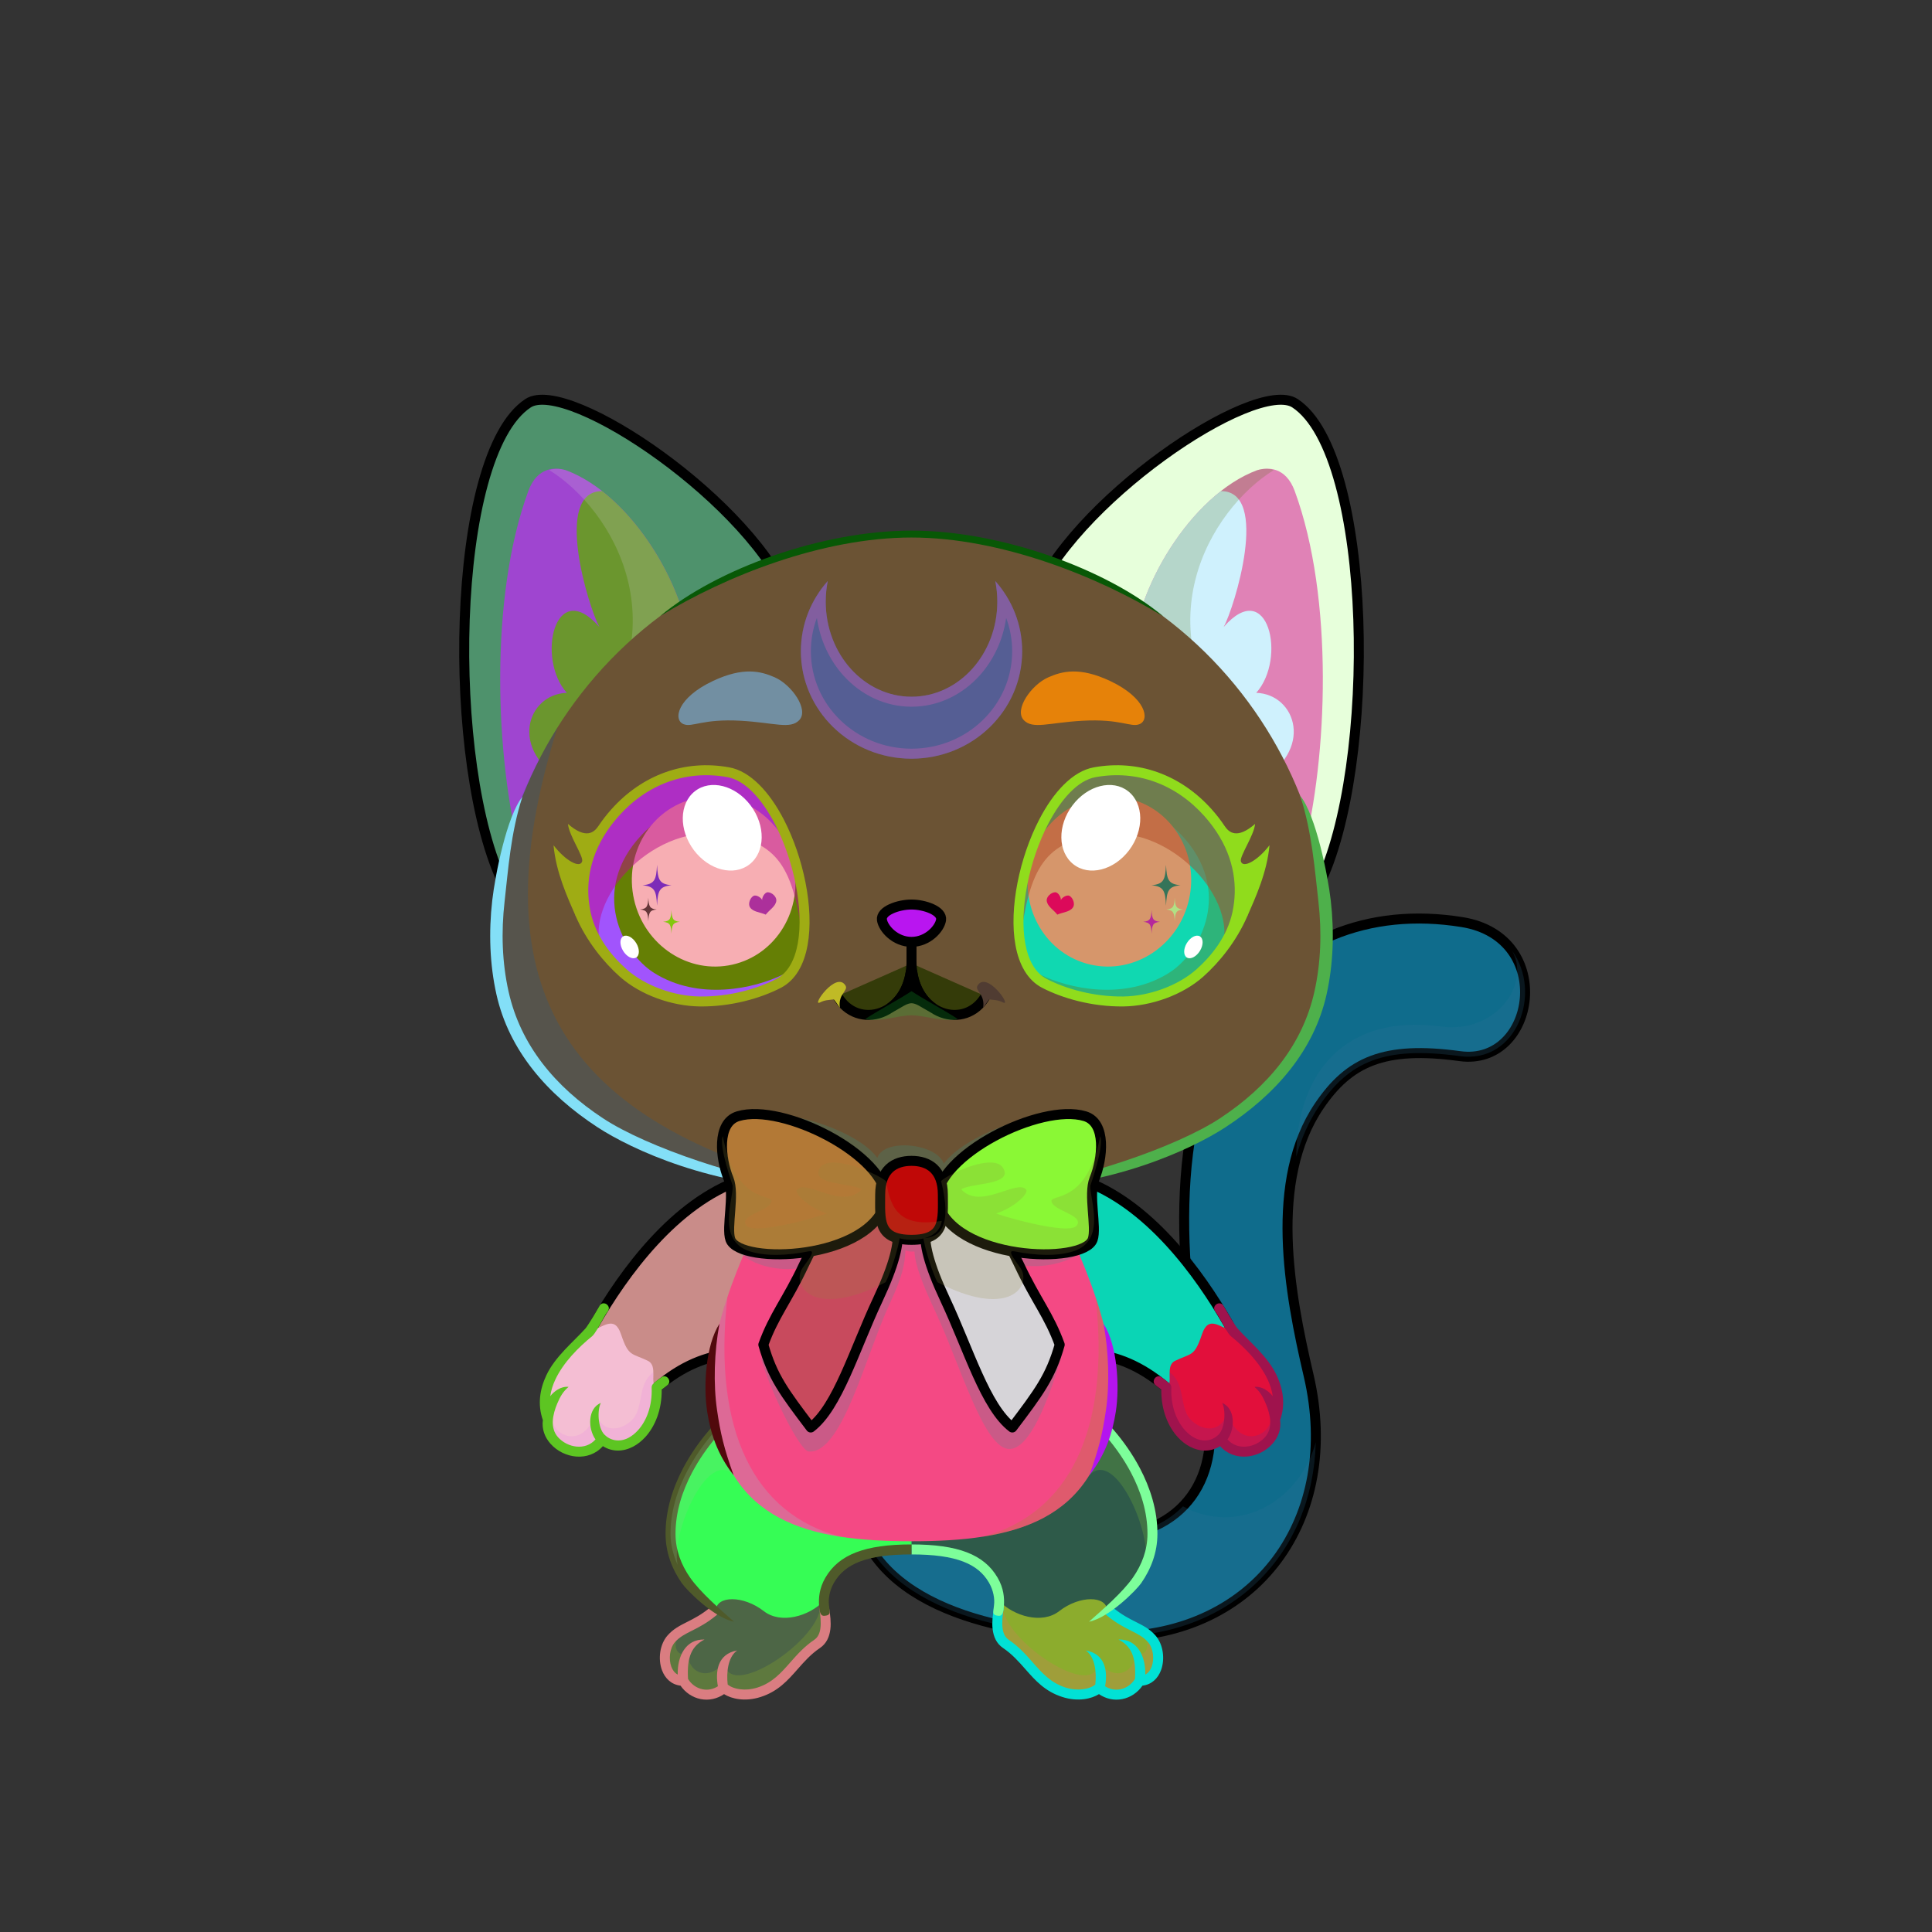 <?xml version="1.0" encoding="UTF-8"?><!DOCTYPE svg PUBLIC "-//W3C//DTD SVG 1.1//EN" "http://www.w3.org/Graphics/SVG/1.1/DTD/svg11.dtd"><!-- Creator: CorelDRAW 2018 (64-Bit) --><svg xmlns="http://www.w3.org/2000/svg" xmlns:xlink="http://www.w3.org/1999/xlink" xml:space="preserve" width="290mm" height="290mm" version="1.1" style="shape-rendering:geometricPrecision; text-rendering:geometricPrecision; image-rendering:optimizeQuality; fill-rule:evenodd; clip-rule:evenodd" viewBox="0 0 29000 29000">
 <rect x="0" y="0" width="29000" height="29000" fill="#333333" stroke="none"/>
 <defs>
  <style type="text/css">
   <![CDATA[
    .str0 {stroke:black;stroke-width:150;stroke-linecap:round;stroke-linejoin:round;stroke-miterlimit:22.926}
    .fil8 {fill:none}
    .fil27 {fill:black}
    .fil24 {fill:#333333}
    .fil39 {fill:#FFF2BF}
    .fil43 {fill:white}
    .fil42 {fill:white}
    .fil3 {fill:black;fill-rule:nonzero}
    .fil14 {fill:black;fill-rule:nonzero}
    .fil1 {fill:black;fill-opacity:0.2}
    .fil28 {fill:black;fill-opacity:0.2}
    .fil13 {fill:black;fill-opacity:0.2}
    .fil36 {fill:black;fill-rule:nonzero;fill-opacity:0.2}
    .fil41 {fill:black;fill-opacity:0.502}
    .fil26 {fill:white;fill-opacity:0.502}
    .fil6 {fill:url(#id0)}
    .fil0 {fill:url(#id1)}
    .fil5 {fill:url(#id2)}
    .fil10 {fill:url(#id3)}
    .fil7 {fill:url(#id4)}
    .fil11 {fill:url(#id5)}
    .fil12 {fill:url(#id6)}
    .fil23 {fill:url(#id7)}
    .fil16 {fill:url(#id8)}
    .fil20 {fill:url(#id9)}
    .fil30 {fill:url(#id10)}
    .fil34 {fill:url(#id11)}
    .fil32 {fill:url(#id12)}
    .fil33 {fill:url(#id13)}
    .fil31 {fill:url(#id14)}
    .fil2 {fill:url(#id15)}
    .fil4 {fill:url(#id16)}
    .fil25 {fill:url(#id17)}
    .fil40 {fill:url(#id18)}
    .fil45 {fill:url(#id19)}
    .fil15 {fill:url(#id20)}
    .fil29 {fill:url(#id21)}
    .fil38 {fill:url(#id22)}
    .fil44 {fill:url(#id23)}
    .fil9 {fill:url(#id24)}
    .fil17 {fill:url(#id25)}
    .fil21 {fill:url(#id26)}
    .fil19 {fill:url(#id27)}
    .fil22 {fill:url(#id28)}
    .fil18 {fill:url(#id29)}
    .fil35 {fill:url(#id30);fill-rule:nonzero}
    .fil37 {fill:url(#id31);fill-rule:nonzero}
   ]]>
  </style>
  <linearGradient id="id0" gradientUnits="userSpaceOnUse" x1="11873.49" y1="24284.09" x2="11873.49" y2="21188.22">
   <stop offset="0" style="stop-opacity:1; stop-color:#61686F"/>
   <stop offset="1" style="stop-opacity:1; stop-color:#B4C6D4"/>
  </linearGradient>
  <linearGradient id="id1" gradientUnits="userSpaceOnUse" x1="17872.2" y1="24566.92" x2="17872.19" y2="13787.41">
   <stop offset="0" style="stop-opacity:1; stop-color:#2F3033"/>
   <stop offset="0.522" style="stop-opacity:1; stop-color:#656D74"/>
   <stop offset="1" style="stop-opacity:1; stop-color:#B4C6D4"/>
  </linearGradient>
  <linearGradient id="id2" gradientUnits="userSpaceOnUse" xlink:href="#id0" x1="15490.35" y1="24284.09" x2="15490.35" y2="21188.22">
  </linearGradient>
  <linearGradient id="id3" gradientUnits="userSpaceOnUse" x1="11464.41" y1="17845.38" x2="9901.13" y2="20800.51">
   <stop offset="0" style="stop-opacity:1; stop-color:#2F3033"/>
   <stop offset="0.51" style="stop-opacity:1; stop-color:#656D74"/>
   <stop offset="0.8" style="stop-opacity:1; stop-color:#939FAA"/>
   <stop offset="1" style="stop-opacity:1; stop-color:#939FAA"/>
  </linearGradient>
  <linearGradient id="id4" gradientUnits="userSpaceOnUse" xlink:href="#id3" x1="17462.71" y1="17845.38" x2="15899.43" y2="20800.51">
  </linearGradient>
  <linearGradient id="id5" gradientUnits="userSpaceOnUse" x1="8462" y1="21559.9" x2="9578.94" y2="20098.42">
   <stop offset="0" style="stop-opacity:1; stop-color:#2F3033"/>
   <stop offset="0.522" style="stop-opacity:1; stop-color:#838E97"/>
   <stop offset="1" style="stop-opacity:1; stop-color:#939FAA"/>
  </linearGradient>
  <linearGradient id="id6" gradientUnits="userSpaceOnUse" x1="13681.92" y1="17759.14" x2="13681.92" y2="23134.87">
   <stop offset="0" style="stop-opacity:1; stop-color:#414347"/>
   <stop offset="0.522" style="stop-opacity:1; stop-color:#656D74"/>
   <stop offset="1" style="stop-opacity:1; stop-color:#95A2AD"/>
  </linearGradient>
  <linearGradient id="id7" gradientUnits="userSpaceOnUse" xlink:href="#id1" x1="13681.95" y1="17936.72" x2="13681.95" y2="8026.02">
  </linearGradient>
  <linearGradient id="id8" gradientUnits="userSpaceOnUse" x1="16158.48" y1="8996.68" x2="19270.78" y2="6389.78">
   <stop offset="0" style="stop-opacity:1; stop-color:#6E777F"/>
   <stop offset="1" style="stop-opacity:1; stop-color:#DCF0FF"/>
  </linearGradient>
  <linearGradient id="id9" gradientUnits="userSpaceOnUse" xlink:href="#id8" x1="8093.74" y1="8996.68" x2="11206.04" y2="6389.78">
  </linearGradient>
  <linearGradient id="id10" gradientUnits="userSpaceOnUse" x1="15510.95" y1="21225.17" x2="14283.33" y2="18228.74">
   <stop offset="0" style="stop-opacity:1; stop-color:#D45572"/>
   <stop offset="0.302" style="stop-opacity:1; stop-color:#FC9395"/>
   <stop offset="0.588" style="stop-opacity:1; stop-color:#CE4A64"/>
   <stop offset="1" style="stop-opacity:1; stop-color:#30101B"/>
  </linearGradient>
  <linearGradient id="id11" gradientUnits="userSpaceOnUse" x1="13326.73" y1="17605.55" x2="14037.79" y2="18429.64">
   <stop offset="0" style="stop-opacity:1; stop-color:#D45572"/>
   <stop offset="0.29" style="stop-opacity:1; stop-color:#FC9395"/>
   <stop offset="0.588" style="stop-opacity:1; stop-color:#CE4A64"/>
   <stop offset="1" style="stop-opacity:1; stop-color:#30101B"/>
  </linearGradient>
  <linearGradient id="id12" gradientUnits="userSpaceOnUse" xlink:href="#id10" x1="11853.57" y1="21225.17" x2="13081.19" y2="18228.74">
  </linearGradient>
  <linearGradient id="id13" gradientUnits="userSpaceOnUse" xlink:href="#id11" x1="11514.85" y1="16824.01" x2="12627.88" y2="18725.82">
  </linearGradient>
  <linearGradient id="id14" gradientUnits="userSpaceOnUse" xlink:href="#id11" x1="15849.67" y1="16824.01" x2="14736.64" y2="18725.82">
  </linearGradient>
  <linearGradient id="id15" gradientUnits="userSpaceOnUse" x1="11759.53" y1="23832.73" x2="10608.41" y2="25357.16">
   <stop offset="0" style="stop-opacity:1; stop-color:#636A71"/>
   <stop offset="0.502" style="stop-opacity:1; stop-color:#636A71"/>
   <stop offset="1" style="stop-opacity:1; stop-color:#2F3033"/>
  </linearGradient>
  <linearGradient id="id16" gradientUnits="userSpaceOnUse" xlink:href="#id15" x1="16755.44" y1="23832.73" x2="15604.32" y2="25357.16">
  </linearGradient>
  <linearGradient id="id17" gradientUnits="userSpaceOnUse" x1="13347.8" y1="11368.39" x2="14016.73" y2="8740.85">
   <stop offset="0" style="stop-opacity:1; stop-color:#FFD65C"/>
   <stop offset="1" style="stop-opacity:1; stop-color:#FFECC4"/>
  </linearGradient>
  <linearGradient id="id18" gradientUnits="userSpaceOnUse" x1="17085.6" y1="12030.31" x2="16219.71" y2="14434.6">
   <stop offset="0" style="stop-opacity:1; stop-color:black"/>
   <stop offset="1" style="stop-opacity:1; stop-color:#BD8100"/>
  </linearGradient>
  <linearGradient id="id19" gradientUnits="userSpaceOnUse" xlink:href="#id18" x1="10278.92" y1="12030.31" x2="11144.81" y2="14434.6">
  </linearGradient>
  <linearGradient id="id20" gradientUnits="userSpaceOnUse" xlink:href="#id1" x1="16079.94" y1="12223.63" x2="20336.29" y2="7989.01">
  </linearGradient>
  <linearGradient id="id21" gradientUnits="userSpaceOnUse" x1="13348.22" y1="13577.26" x2="13348.22" y2="14137.99">
   <stop offset="0" style="stop-opacity:1; stop-color:#FFCCCC"/>
   <stop offset="1" style="stop-opacity:1; stop-color:#DB9092"/>
  </linearGradient>
  <linearGradient id="id22" gradientUnits="userSpaceOnUse" x1="17367.53" y1="11653.29" x2="16596.48" y2="15045.54">
   <stop offset="0" style="stop-opacity:1; stop-color:#631400"/>
   <stop offset="0.561" style="stop-opacity:1; stop-color:#FFD325"/>
   <stop offset="1" style="stop-opacity:1; stop-color:#FFEA96"/>
  </linearGradient>
  <linearGradient id="id23" gradientUnits="userSpaceOnUse" xlink:href="#id22" x1="9996.99" y1="11653.29" x2="10768.04" y2="15045.54">
  </linearGradient>
  <linearGradient id="id24" gradientUnits="userSpaceOnUse" xlink:href="#id5" x1="18989.55" y1="21496.35" x2="17663.2" y2="20191.06">
  </linearGradient>
  <linearGradient id="id25" gradientUnits="userSpaceOnUse" x1="16806.47" y1="8671.57" x2="20306.98" y2="11751.15">
   <stop offset="0" style="stop-opacity:1; stop-color:#FF6666"/>
   <stop offset="1" style="stop-opacity:1; stop-color:#FF8C8C"/>
  </linearGradient>
  <linearGradient id="id26" gradientUnits="userSpaceOnUse" xlink:href="#id25" x1="10558.05" y1="8671.57" x2="7057.54" y2="11751.15">
  </linearGradient>
  <linearGradient id="id27" gradientUnits="userSpaceOnUse" xlink:href="#id1" x1="11284.58" y1="12223.63" x2="7028.23" y2="7989.01">
  </linearGradient>
  <linearGradient id="id28" gradientUnits="userSpaceOnUse" x1="8204.92" y1="8203.21" x2="10103.48" y2="10912.49">
   <stop offset="0" style="stop-opacity:1; stop-color:#CE564F"/>
   <stop offset="1" style="stop-opacity:1; stop-color:#7A1A1A"/>
  </linearGradient>
  <linearGradient id="id29" gradientUnits="userSpaceOnUse" xlink:href="#id28" x1="19159.6" y1="8203.21" x2="17261.04" y2="10912.49">
  </linearGradient>
  <linearGradient id="id30" gradientUnits="userSpaceOnUse" x1="9540.61" y1="14456.86" x2="11073.86" y2="12627.41">
   <stop offset="0" style="stop-opacity:1; stop-color:black"/>
   <stop offset="1" style="stop-opacity:1; stop-color:#2B3B4F"/>
  </linearGradient>
  <linearGradient id="id31" gradientUnits="userSpaceOnUse" xlink:href="#id30" x1="18161.55" y1="14386.69" x2="15953.02" y2="12697.58">
  </linearGradient>
 </defs>
 <g id="Tail">
  <g id="_2531437153200">
   <path class="fil0 str0" d="M12884.45 22842.79c-119.73,-396.41 104.56,-814.84 500.97,-934.57 396.41,-119.73 814.84,104.56 934.57,500.97 173.06,572.72 1736.77,657.73 2196.29,657.73 1261.14,0 1854.18,-920.43 1583.41,-2079.5 -390.84,-1673.1 -611,-4186.55 429.54,-5722.9 777.57,-1148.06 2008.11,-1652.13 3419.96,-1423.09 1411.85,229.04 1103.12,2167.36 -35.74,2011.6 -1138.86,-155.76 -1661.97,83.58 -2111.44,747.21 -761.41,1124.23 -449.68,2801.55 -158.67,4047.34 500.7,2143.49 -781.84,3919.34 -2957.72,3919.34 -1277.57,0 -3367.65,-289.44 -3801.17,-1724.13z" style="fill:#0f6c8c"/>
   <path class="fil1" d="M12884.45 22842.79c-119.73,-396.41 104.56,-814.84 500.97,-934.57 396.41,-119.73 814.84,104.56 934.57,500.97 173.06,572.72 1736.77,657.73 2196.29,657.73 542.22,0 960.81,-170.27 1240.47,-456.37 794.95,438.34 1736.12,-37.52 1993.19,-961.31 -42.73,1667.98 -1239.09,2917.68 -3064.32,2917.68 -1277.57,0 -3367.65,-289.44 -3801.17,-1724.13zm9813.99 -8569.76c456.82,634.33 69.72,1696.9 -784.99,1580 -1138.86,-155.76 -1661.97,83.58 -2111.44,747.21 -157.85,233.06 -269.45,489.94 -344.8,761.77 9.78,-1256.05 735.13,-2149.79 2170.49,-1953.48 816.94,111.73 1353.66,-625.33 1070.74,-1135.5z" style="fill:#36739a"/>
  </g>
 </g>
 <g id="Feet">
  <g id="_2531437210064">
   <g>
    <path class="fil2" d="M10257.28 25229.69c123.56,214.04 403.48,285.33 610.7,105.88 70.65,70.23 276.52,145.76 526.32,65.76 409.3,-131.09 507.45,-461.77 850.73,-710.04 220.49,-159.47 124.1,-477.15 113.63,-668.35 -363.68,340.29 -782.66,-165.21 -1075.55,-247.93 -373.84,-101.68 -736.94,157.82 -534.63,412.54 -198.78,95.76 -519.95,237.68 -672.68,411.38 -168.78,191.96 -120.75,630.76 181.48,630.76z" style="fill:#4d6646"/>
    <path class="fil1" d="M10257.28 25229.69c123.56,214.04 403.48,285.33 610.7,105.88 70.65,70.23 276.52,145.76 526.32,65.76 409.3,-131.09 517.48,-492.65 871.1,-725.96 156.13,-103.02 135.21,-387.74 102.98,-573.56 -17.85,-13.98 -36.32,-26.67 -55.45,-37.83 59.89,533.31 -1444.97,1527.91 -1433.56,860.23 -213.34,341.57 -595.64,186.16 -544.41,-150.27 -126.71,133.91 -271.29,-14.39 -142.78,-274 -182.48,62.12 -215.54,288.03 -209.67,440.56 17.28,153.49 106.7,289.19 274.77,289.19z" style="fill:#a2c522"/>
    <path class="fil3" d="M10660.35 24128.28c31.71,-26.53 78.94,-22.34 105.47,9.37 26.53,31.71 22.34,78.94 -9.37,105.47 -143.13,119.49 -265.97,181.45 -373.06,235.47 -99.11,49.99 -183.3,92.46 -251.34,169.85 -80.91,92.01 -97.3,255.88 -55.21,369.54 18.07,48.79 48.88,94.04 96.26,117.9 -7.55,-268.78 114.77,-534.12 402.24,-526.25 -186.74,95.17 -268.32,253.8 -247.69,592.25 49.04,79.15 127.69,137.43 219.87,155.2 79.73,15.37 160.2,-1.74 228.24,-45.5 -38.29,-218.05 -10.29,-483.64 289.14,-537.54 -139.24,98.32 -162.69,330.02 -141.92,510.69 31.45,29.61 97.92,60.43 188.69,71.77 74.89,9.35 163.69,4.41 259.78,-26.36 221.4,-70.9 352.35,-219.57 489.63,-375.44 103.47,-117.46 210.28,-238.74 362.43,-341.44 56.89,-38.4 82.67,-102.53 91.71,-176.23 10.43,-85.02 0.14,-183.4 -13.84,-274.46 -14.63,-97.52 130.16,-118.86 144.78,-21.39 15.59,101.48 30.44,211.56 17.88,314.01 -13.96,113.78 -57.62,215.39 -156.75,282.29 -136.05,91.83 -236.45,205.83 -333.71,316.24 -151.08,171.53 -295.19,335.14 -556.43,418.8 -119.65,38.32 -230.28,44.46 -323.64,32.8 -92.59,-11.56 -170.46,-41.41 -225.37,-75.73 -103.09,69.99 -225.69,98.3 -348.74,74.57 -124.29,-23.96 -233.03,-98.13 -304.52,-201.86 -136.16,-15.63 -232.21,-107.3 -278.66,-232.76 -61.19,-165.25 -34.13,-386.54 83.33,-520.12 86.71,-98.62 183.05,-147.23 296.46,-204.43 99.73,-50.31 214.13,-108.01 344.34,-216.71z" style="fill:#da7d81"/>
   </g>
   <g>
    <path class="fil4" d="M17106.56 25229.69c-123.56,214.04 -403.48,285.33 -610.7,105.88 -70.65,70.23 -276.52,145.76 -526.32,65.76 -409.3,-131.09 -507.45,-461.77 -850.73,-710.04 -220.49,-159.47 -124.1,-477.15 -113.63,-668.35 363.68,340.29 782.66,-165.21 1075.55,-247.93 373.84,-101.68 736.94,157.82 534.63,412.54 198.78,95.76 519.95,237.68 672.68,411.38 168.78,191.96 120.75,630.76 -181.48,630.76z" style="fill:#8cac2d"/>
    <path class="fil1" d="M17106.56 25229.69c-123.56,214.04 -403.48,285.33 -610.7,105.88 -70.65,70.23 -276.52,145.76 -526.32,65.76 -409.3,-131.09 -517.48,-492.65 -871.1,-725.96 -156.13,-103.02 -135.21,-387.74 -102.98,-573.56 17.85,-13.98 36.32,-26.67 55.45,-37.83 -59.89,533.31 1444.97,1527.91 1433.56,860.23 213.34,341.57 595.64,186.16 544.41,-150.27 126.71,133.91 271.29,-14.39 142.78,-274 182.48,62.12 215.54,288.03 209.67,440.56 -17.28,153.49 -106.7,289.19 -274.77,289.19z" style="fill:#ec6871"/>
    <path class="fil3" d="M16703.49 24128.28c-31.71,-26.53 -78.94,-22.34 -105.47,9.37 -26.53,31.71 -22.34,78.94 9.37,105.47 143.13,119.49 265.97,181.45 373.06,235.47 99.11,49.99 183.3,92.46 251.34,169.85 80.91,92.01 97.3,255.88 55.21,369.54 -18.07,48.79 -48.88,94.04 -96.26,117.9 7.55,-268.78 -114.77,-534.12 -402.24,-526.25 186.74,95.17 268.32,253.8 247.69,592.25 -49.04,79.15 -127.69,137.43 -219.87,155.2 -79.73,15.37 -160.2,-1.74 -228.24,-45.5 38.29,-218.05 10.29,-483.64 -289.14,-537.54 139.24,98.32 162.69,330.02 141.92,510.69 -31.45,29.61 -97.92,60.43 -188.69,71.77 -74.89,9.35 -163.69,4.41 -259.78,-26.36 -221.4,-70.9 -352.35,-219.57 -489.63,-375.44 -103.47,-117.46 -210.28,-238.74 -362.43,-341.44 -56.89,-38.4 -82.67,-102.53 -91.71,-176.23 -10.43,-85.02 -0.14,-183.4 13.84,-274.46 14.63,-97.52 -130.16,-118.86 -144.78,-21.39 -15.59,101.48 -30.44,211.56 -17.88,314.01 13.96,113.78 57.62,215.39 156.75,282.29 136.05,91.83 236.45,205.83 333.71,316.24 151.08,171.53 295.19,335.14 556.43,418.8 119.65,38.32 230.28,44.46 323.64,32.8 92.59,-11.56 170.46,-41.41 225.37,-75.73 103.09,69.99 225.69,98.3 348.74,74.57 124.29,-23.96 233.03,-98.13 304.52,-201.86 136.16,-15.63 232.21,-107.3 278.66,-232.76 61.19,-165.25 34.13,-386.54 -83.33,-520.12 -86.71,-98.62 -183.05,-147.23 -296.46,-204.43 -99.73,-50.31 -214.13,-108.01 -344.34,-216.71z" style="fill:#01e1d5"/>
   </g>
  </g>
 </g>
 <g id="Legs">
  <g id="_2531437164656">
   <g>
    <path class="fil5" d="M13681.92 23259.3c427.66,0 1377.01,182.49 1321.36,776.1 214.87,221.86 637.04,349.26 895.5,148.38 312.37,-242.78 712.13,-231.34 719.72,-12.18 370.09,-264.31 678.95,-700.61 680.26,-1145.2 2.54,-860.67 -666.02,-1598.77 -968.73,-1838.18 -621.48,859.57 -1470.39,1269.07 -2648.11,1328.08l0 743z" style="fill:#2e5a49"/>
    <path class="fil1" d="M17191.61 23490.47c67.26,-148.73 106.68,-305.87 107.15,-464.07 2.29,-775.52 -540.27,-1451.46 -869.11,-1752.78l-157.05 727.06c26.43,47.89 52.85,95.78 79.28,143.67 387.48,-413.26 946.79,878.84 839.73,1346.12z" style="fill:#8cda38"/>
    <path class="fil3" d="M14989.65 24253.86c61.92,5.19 73.8,-65.98 79.72,-153.93 7.91,-117.52 -3.98,-261.03 -93.95,-416.86 -0.83,-1.44 -1.71,-2.83 -2.62,-4.19 -99.87,-170.79 -246.56,-295.9 -460.28,-378.09 -207.63,-79.84 -477.91,-118.36 -830.6,-118.36l0 150c335.21,0 588.14,35.09 777.28,107.82 179.67,69.09 302.18,172.95 384.62,313.95 0.66,1.3 1.36,2.59 2.1,3.87 66.95,115.97 86.11,244.24 75.03,331.54 -8.67,68.26 -9.75,89.53 -10.95,105.24 -3.7,48.36 43.74,56 79.65,59.01zm1295.98 -3005.54c175.81,139.56 477.15,451.15 691.77,858.41 143.68,272.62 247.63,587.31 246.65,919.67 -0.71,244.76 -86.82,463.8 -217.71,652.31 -154.83,222.98 -454.47,481.51 -660.16,663.76 305.46,-60.86 713.14,-477.32 783.2,-578.22 146.74,-211.34 243.27,-458.73 244.09,-737.85 1.07,-359.93 -110.06,-697.96 -263.65,-989.39 -226.43,-429.66 -547.13,-759.98 -733.5,-907.38l-46.29 58.59 -44.38 60.1 -0.02 0z" style="fill:#7dfe9a"/>
   </g>
   <g>
    <path class="fil6" d="M13681.92 23259.3c-427.66,0 -1377.01,182.49 -1321.36,776.1 -214.87,221.86 -637.04,349.26 -895.5,148.38 -312.37,-242.78 -712.13,-231.34 -719.72,-12.18 -370.09,-264.31 -678.95,-700.61 -680.26,-1145.2 -2.54,-860.67 666.02,-1598.77 968.73,-1838.18 621.48,859.57 1470.39,1269.07 2648.11,1328.08l0 743z" style="fill:#36fd55"/>
    <path class="fil3" d="M12374.19 24253.86c-61.92,5.19 -73.8,-65.98 -79.72,-153.93 -7.91,-117.52 3.98,-261.03 93.95,-416.86 0.83,-1.44 1.71,-2.83 2.62,-4.19 99.87,-170.79 246.56,-295.9 460.28,-378.09 207.63,-79.84 477.91,-118.36 830.6,-118.36l0 150c-335.21,0 -588.14,35.09 -777.28,107.82 -179.67,69.09 -302.18,172.95 -384.62,313.95 -0.66,1.3 -1.36,2.59 -2.1,3.87 -66.95,115.97 -86.11,244.24 -75.03,331.54 8.67,68.26 9.75,89.53 10.95,105.24 3.7,48.36 -43.74,56 -79.65,59.01zm-1295.98 -3005.54c-175.81,139.56 -477.15,451.15 -691.77,858.41 -143.68,272.62 -247.63,587.31 -246.65,919.67 0.71,244.76 86.82,463.8 217.71,652.31 154.83,222.98 454.47,481.51 660.16,663.76 -305.46,-60.86 -713.14,-477.32 -783.2,-578.22 -146.74,-211.34 -243.27,-458.73 -244.09,-737.85 -1.07,-359.93 110.06,-697.96 263.65,-989.39 226.43,-429.66 547.13,-759.98 733.5,-907.38l46.29 58.59 44.38 60.1 0.02 0z" style="fill:#4f5a2a"/>
    <path class="fil1" d="M10172.23 23490.47c-67.26,-148.73 -106.68,-305.87 -107.15,-464.07 -2.29,-775.52 540.27,-1451.46 869.11,-1752.78l157.05 727.06c-26.43,47.89 -52.85,95.78 -79.28,143.67 -387.48,-413.26 -946.79,878.84 -839.73,1346.12z" style="fill:#93d191"/>
   </g>
  </g>
 </g>
 <g id="Body">
  <animateTransform type="translate" values="0;0 200;0;0 200;0;0 200;0;0 200;0" dur="10" repeatCount="indefinite" additive="sum" attributeName="transform"/>
  <g id="_2531432308560">
   <g>
    <path class="fil7" d="M16231.2 17708.66c1006.56,345.42 1818.61,1401.79 2256.58,2165.43 288.88,503.69 -636.05,1265.03 -911.19,1013.52 -627.05,-573.17 -1208.37,-619.78 -1688.45,-542.15 -741.88,119.97 -1352.69,-1920.87 -930.81,-2545.29 421.91,-21.63 933.51,-40.49 1273.87,-91.51z" style="fill:#8d6764"/>
    <path class="fil1" d="M17511.96 20830.3c-602.27,-518.8 -1160.28,-559.8 -1623.82,-484.84 -171.07,27.66 -335.13,-59.69 -481.2,-217.95 -325.13,-471.76 752.73,-1097.7 1038.62,-655.88 261.31,403.84 734.1,847.76 1111.39,1126.01 -1.79,93.3 16.27,193.39 -44.96,232.66l0 -0.01 -0.03 0.01z" style="fill:#611962"/>
    <path class="fil8 str0" d="M16476.95 20332.96c340.18,46.54 711.15,199.54 1099.64,554.65 275.13,251.49 1152.89,-508.63 864.02,-1012.31 -437.96,-763.63 -1202.86,-1821.23 -2209.41,-2166.64 -90.05,-30.9 -171.83,-58.83 -246.03,-84.05" style="fill:#0ad5b5"/>
   </g>
   <g>
    <path class="fil9" d="M17500.83 20836.37c-31.01,671.59 506.32,1058.8 828,765.31 253.5,397.35 884.17,103.39 809.26,-292.5 203.13,-535.14 -266.24,-1035.76 -634.19,-1325.08 -198.11,-64.5 -364.18,-247.68 -461.85,44.06 -113.97,340.43 -156.85,278.81 -402.23,397.75 -163.53,79.26 -10.67,351.89 -138.99,410.46z" style="fill:#e20f3b"/>
    <path class="fil1" d="M17500.83 20836.37c-31.01,671.59 506.32,1058.8 828,765.31 341.06,429.25 911,23.85 753.65,-292.7 -65.31,297.19 -520.59,407.83 -657.17,-118.23 -113.25,412.02 -522.03,237.66 -614.7,26.73 -95.14,-216.58 -44.81,-462.8 -253.66,-619.84 -1.8,93.31 16.28,193.4 -44.96,232.65l-0.16 0.1 -0.17 0.11c-1.48,0.93 -2.97,1.82 -4.53,2.69l-0.17 0.1 -0.18 0.09 -0.14 0.09 -0.03 0.01 -0.18 0.1 -0.17 0.09 -0.18 0.09c-1.69,0.92 -3.44,1.79 -5.25,2.61z" style="fill:#57329e"/>
    <path class="fil3" d="M17436.91 20673.48c-79.39,-58.19 -167.86,62.52 -88.48,120.7 28.24,20.69 56.25,42.36 83.3,64.61 -3.93,302.02 99.68,551.64 246.17,712.18 55.54,60.86 117.82,109.47 183.4,143.86 145.9,76.49 311.53,82.65 453.24,-7.98 209.57,238.5 583.03,191.12 784.7,-34.27 86.01,-96.11 134.73,-220.26 115.83,-356.13 82.54,-234.31 46.25,-463.42 -52.44,-673.52 -132.46,-282 -402.86,-497.73 -588.08,-703.58 -33.5,-37.22 -180.19,-286.69 -214.16,-345.48 -58.56,-79 -178.69,10.05 -120.12,89.06 35.43,47.77 75.16,120.11 111.48,186.29 6.41,11.67 81.45,153.11 123.81,187.52 201.58,163.8 430.96,392.41 551.71,649.47 38.04,80.97 65.19,164.94 76.97,250.68 -53.73,-69.19 -156.09,-151.42 -275.06,-139.39 80.64,67.61 125.53,143.46 171.18,252.76 65.8,157.59 113.11,362.41 -12.44,502.72 -141.93,158.63 -411.75,205.47 -562.48,33.5 115.64,-164.64 117.79,-464.48 -80.37,-548.33 54.53,102.27 47.95,374.07 -54.76,476.76 -86.33,86.32 -222.41,119.56 -359.87,47.5 -49.57,-25.99 -97.71,-63.9 -141.8,-112.22 -128.18,-140.48 -217.35,-364.86 -206.61,-639.48 1.55,-21.67 -6.3,-43.83 -23.35,-59.87 -36.49,-34.26 -81.32,-67.73 -121.77,-97.36z" style="fill:#9f134d"/>
   </g>
   <g>
    <path class="fil10" d="M11132.64 17708.66c-1006.56,345.42 -1818.61,1401.79 -2256.58,2165.43 -288.88,503.69 636.05,1265.03 911.19,1013.52 627.05,-573.17 1208.37,-619.78 1688.45,-542.15 741.88,119.97 1352.69,-1920.87 930.81,-2545.29 -421.91,-21.63 -933.51,-40.49 -1273.87,-91.51z" style="fill:#dbad7c"/>
    <path class="fil1" d="M9851.88 20830.3c602.27,-518.8 1160.28,-559.8 1623.82,-484.84 171.07,27.66 335.13,-59.69 481.2,-217.95 325.13,-471.76 -752.73,-1097.7 -1038.62,-655.88 -261.31,403.84 -734.1,847.76 -1111.39,1126.01 1.79,93.3 -16.27,193.39 44.96,232.66l0 -0.01 0.03 0.01z" style="fill:#dc6979"/>
    <path class="fil8 str0" d="M10886.89 20332.96c-340.18,46.54 -711.15,199.54 -1099.64,554.65 -275.13,251.49 -1152.89,-508.63 -864.02,-1012.31 437.96,-763.63 1202.86,-1821.23 2209.41,-2166.64 90.05,-30.9 171.83,-58.83 246.03,-84.05" style="fill:#c98c89"/>
   </g>
   <g>
    <path class="fil11" d="M9863.01 20836.37c31.01,671.59 -506.32,1058.8 -828,765.31 -253.5,397.35 -884.17,103.39 -809.26,-292.5 -203.13,-535.14 266.24,-1035.76 634.19,-1325.08 198.11,-64.5 364.18,-247.68 461.85,44.06 113.97,340.43 156.85,278.81 402.23,397.75 163.53,79.26 10.67,351.89 138.99,410.46z" style="fill:#f4bed3"/>
    <path class="fil1" d="M9863.01 20836.37c31.01,671.59 -506.32,1058.8 -828,765.31 -341.06,429.25 -911,23.85 -753.65,-292.7 65.31,297.19 520.59,407.83 657.17,-118.23 113.25,412.02 522.03,237.66 614.7,26.73 95.14,-216.58 44.81,-462.8 253.66,-619.84 1.8,93.31 -16.28,193.4 44.96,232.65l0.16 0.1 0.17 0.11c1.48,0.93 2.97,1.82 4.53,2.69l0.17 0.1 0.18 0.09 0.14 0.09 0.03 0.01 0.18 0.1 0.17 0.09 0.18 0.09c1.69,0.92 3.44,1.79 5.25,2.61z" style="fill:#ea86e4"/>
    <path class="fil3" d="M9926.93 20673.48c79.39,-58.19 167.86,62.52 88.48,120.7 -28.24,20.69 -56.25,42.36 -83.3,64.61 3.93,302.02 -99.68,551.64 -246.17,712.18 -55.54,60.86 -117.82,109.47 -183.4,143.86 -145.9,76.49 -311.53,82.65 -453.24,-7.98 -209.57,238.5 -583.03,191.12 -784.7,-34.27 -86.01,-96.11 -134.73,-220.26 -115.83,-356.13 -82.54,-234.31 -46.25,-463.42 52.44,-673.52 132.46,-282 402.86,-497.73 588.08,-703.58 33.5,-37.22 180.19,-286.69 214.16,-345.48 58.56,-79 178.69,10.05 120.12,89.06 -35.43,47.77 -75.16,120.11 -111.48,186.29 -6.41,11.67 -81.45,153.11 -123.81,187.52 -201.58,163.8 -430.96,392.41 -551.71,649.47 -38.04,80.97 -65.19,164.94 -76.97,250.68 53.73,-69.19 156.09,-151.42 275.06,-139.39 -80.64,67.61 -125.53,143.46 -171.18,252.76 -65.8,157.59 -113.11,362.41 12.44,502.72 141.93,158.63 411.75,205.47 562.48,33.5 -115.64,-164.64 -117.79,-464.48 80.37,-548.33 -54.53,102.27 -47.95,374.07 54.76,476.76 86.33,86.32 222.41,119.56 359.87,47.5 49.57,-25.99 97.71,-63.9 141.8,-112.22 128.18,-140.48 217.35,-364.86 206.61,-639.48 -1.55,-21.67 6.3,-43.83 23.35,-59.87 36.49,-34.26 81.32,-67.73 121.77,-97.36z" style="fill:#5dc522"/>
   </g>
   <g>
    <path class="fil12" d="M13681.92 23134.87c-1547.89,0 -2751.5,-290.59 -2992.7,-1955.85 -146.87,-1014.04 390.42,-2286.86 991,-3419.88 634.24,80.29 1288.94,123.26 2001.7,142.31 712.76,-19.05 1367.46,-62.02 2001.7,-142.31 600.58,1133.02 1137.87,2405.84 991,3419.88 -241.2,1665.26 -1444.81,1955.85 -2992.7,1955.85z" style="fill:#f44984"/>
    <path class="fil13" d="M12620.51 23067.29c-1015.93,-155.83 -1748.88,-628.88 -1931.29,-1888.27 -75.17,-519 28.96,-1105.79 228.98,-1706.93 -223.57,2000.42 401.77,3257.02 1702.31,3595.2z" style="fill:#84ebdd"/>
    <path class="fil14" d="M11011.96 22144.35c-249.8,-320.87 -347.52,-640.99 -396.86,-954.78 -59.27,-376.93 -23.8,-997.6 184.1,-1319.31 -78.5,420.39 -93.5,905.22 -35.86,1298.21 50,340.9 103.32,571.56 248.62,975.88z" style="fill:#51090c"/>
    <path class="fil13" d="M14743.33 23067.29c1015.93,-155.83 1748.88,-628.88 1931.29,-1888.27 75.17,-519 -28.96,-1105.79 -228.98,-1706.93 223.57,2000.42 -401.77,3257.02 -1702.31,3595.2z" style="fill:#8da412"/>
    <path class="fil14" d="M16351.92 22144.35c249.8,-320.87 347.52,-640.99 396.86,-954.78 59.27,-376.93 23.8,-997.6 -184.1,-1319.31 78.5,420.39 93.5,905.22 35.86,1298.21 -50,340.9 -103.32,571.56 -248.62,975.88z" style="fill:#b414ee"/>
   </g>
  </g>
 </g>
 <g id="Head">
  <animateTransform type="translate" values="0;0 200;0;0 200;0;0 200;0;0 200;0" dur="10" repeatCount="indefinite" additive="sum" attributeName="transform"/>
  <g id="_2531094757184">
   <g>
    <path class="fil15" d="M19797.03 13291.5c878.17,-1768.74 819.49,-6465.16 -359.07,-7239.12 -596.95,-392.02 -3403.46,1505.37 -3959.53,3023.4 1294.57,1227.05 3024.02,2988.68 4318.6,4215.72z" style="fill:#1a6880"/>
    <path class="fil16" d="M15803.53 9386.24c556.07,-1518.03 3238.58,-3334.29 3835.51,-2942.28 113.91,74.81 217.75,186.82 311.79,329.09 -137.96,-334.26 -308.55,-586.49 -512.87,-720.67 -596.95,-392.02 -3403.46,1505.37 -3959.53,3023.4l325.1 310.46z" style="fill:#cfdbe6"/>
    <path class="fil1" d="M19797.03 13291.5c878.17,-1768.74 819.49,-6465.16 -359.07,-7239.12 969,779.29 1017.36,5523.03 -42.4,6855.13 137.59,132.62 271.74,261.03 401.47,383.99z" style="fill:#409ed7"/>
    <path class="fil8 str0" d="M19797.03 13291.5c878.17,-1768.74 819.49,-6465.16 -359.07,-7239.12 -596.95,-392.02 -3403.46,1505.37 -3959.53,3023.4 1294.57,1227.05 3024.02,2988.68 4318.6,4215.72z" style="fill:#e7ffdb"/>
    <g>
     <path class="fil17" d="M17000.86 9853.26c18.59,-979.88 865.47,-2419.97 1868.39,-2794.72 157.49,-48.63 430.47,-53.81 564.55,310.73 592.68,1611.45 492.4,4009.51 125.19,5427.44 -524.28,-835.37 -1290.5,-2107.23 -2558.13,-2943.45z" style="fill:#e082b6"/>
     <path class="fil18" d="M18325.73 7371.7c743.1,-3.14 202.25,1751.73 41.94,2039.66 667.79,-764.81 951.11,472.77 488.63,988.38 599.55,18.9 883.13,868.04 15.03,1344.27 -466.43,-657.33 -1067.93,-1361.34 -1870.47,-1890.75 15.1,-796.06 576.89,-1895.94 1324.87,-2481.56z" style="fill:#cff1fd"/>
     <path class="fil1" d="M17000.86 9853.26c18.59,-979.88 865.47,-2419.97 1868.39,-2794.72 72,-22.23 160.08,-31.89 250.99,-2.6 -944.2,583.59 -2039.58,2368.41 -442.48,4215.41 -420.73,-223.86 -1112.84,-1046 -1676.9,-1418.09z" style="fill:#4b6c01"/>
    </g>
   </g>
   <g>
    <path class="fil19" d="M7567.49 13291.5c-878.17,-1768.74 -819.49,-6465.16 359.07,-7239.12 596.95,-392.02 3403.46,1505.37 3959.53,3023.4 -1294.57,1227.05 -3024.02,2988.68 -4318.6,4215.72z" style="fill:#f58957"/>
    <path class="fil20" d="M11560.99 9386.24c-556.07,-1518.03 -3238.58,-3334.29 -3835.51,-2942.28 -113.91,74.81 -217.75,186.82 -311.79,329.09 137.96,-334.26 308.55,-586.49 512.87,-720.67 596.95,-392.02 3403.46,1505.37 3959.53,3023.4l-325.1 310.46z" style="fill:#dea587"/>
    <path class="fil1" d="M7567.49 13291.5c-878.17,-1768.74 -819.49,-6465.16 359.07,-7239.12 -969,779.29 -1017.36,5523.03 42.4,6855.13 -137.59,132.62 -271.74,261.03 -401.47,383.99z" style="fill:#9969ed"/>
    <path class="fil8 str0" d="M7567.49 13291.5c-878.17,-1768.74 -819.49,-6465.16 359.07,-7239.12 596.95,-392.02 3403.46,1505.37 3959.53,3023.4 -1294.57,1227.05 -3024.02,2988.68 -4318.6,4215.72z" style="fill:#4e926c"/>
    <g>
     <path class="fil21" d="M10363.66 9853.26c-18.59,-979.88 -865.47,-2419.97 -1868.39,-2794.72 -157.49,-48.63 -430.47,-53.81 -564.55,310.73 -592.68,1611.45 -492.4,4009.51 -125.19,5427.44 524.28,-835.37 1290.5,-2107.23 2558.13,-2943.45z" style="fill:#9f45d0"/>
     <path class="fil22" d="M9038.79 7371.7c-743.1,-3.14 -202.25,1751.73 -41.94,2039.66 -667.79,-764.81 -951.11,472.77 -488.63,988.38 -599.55,18.9 -883.13,868.04 -15.03,1344.27 466.43,-657.33 1067.93,-1361.34 1870.47,-1890.75 -15.1,-796.06 -576.89,-1895.94 -1324.87,-2481.56z" style="fill:#6b962e"/>
     <path class="fil1" d="M10363.66 9853.26c-18.59,-979.88 -865.47,-2419.97 -1868.39,-2794.72 -72,-22.23 -160.08,-31.89 -250.99,-2.6 944.2,583.59 2039.58,2368.41 442.48,4215.41 420.73,-223.86 1112.84,-1046 1676.9,-1418.09z" style="fill:#d4d1dc"/>
    </g>
   </g>
   <path class="fil23" d="M13682.26 8026.03c-4348.4,0.01 -6822.34,4005.39 -6118.69,7019.91 481.47,2062.64 3344.41,2890.78 6118.37,2890.78 2773.96,0 5636.9,-828.14 6118.37,-2890.78 703.65,-3014.52 -1769.65,-7019.92 -6118.05,-7019.91z" style="fill:#6b5334"/>
   <path class="fil1" d="M8368.31 10919.46c-795.96,1275.18 -1161.61,2721.09 -875.65,3987.38 426.96,1890.69 2700.78,2791.72 5145.95,2988.04 -4102.33,-960.15 -5531.45,-2963.7 -4270.3,-6975.42z" style="fill:#025dab"/>
   <path class="fil3" d="M19516.98 11945.5c176.5,545.44 218.64,1113.05 272.74,1586.03 52.93,462.89 36.99,918.36 -59.54,1351.8 -178.58,801.84 -697.02,1428.14 -1416.95,1902.22 -661.21,435.41 -2110.79,926.56 -3200.89,1064.47 1560.35,-30.12 2775.1,-598.49 3282.93,-929.93 753.19,-491.58 1329.37,-1151.32 1517.36,-1995.41 100.38,-450.74 117.15,-931.85 62.45,-1410.15 -43.84,-383.18 -225.74,-1283.54 -458.1,-1569.03z" style="fill:#4eb04b"/>
   <path class="fil3" d="M13681.94 8068.35c-1339.93,0 -2794.45,581.06 -3770.3,1177.41 844.41,-705.44 2423.31,-1281.12 3770.3,-1281.12 1346.99,0 2934.53,581.78 3778.94,1287.22 -975.85,-596.35 -2439.01,-1183.51 -3778.94,-1183.51z" style="fill:#085806"/>
   <path class="fil3" d="M7840.9 11961.19c-176.5,545.44 -212.66,1097.36 -266.76,1570.34 -52.93,462.89 -36.99,918.36 59.54,1351.8 178.58,801.84 697.02,1428.14 1416.95,1902.22 661.21,435.41 2110.79,926.56 3200.89,1064.47 -1560.35,-30.12 -2775.1,-598.49 -3282.93,-929.93 -753.19,-491.58 -1329.37,-1151.32 -1517.36,-1995.41 -100.38,-450.74 -117.15,-931.85 -62.45,-1410.15 43.84,-383.18 219.76,-1267.85 452.12,-1553.34z" style="fill:#83dff7"/>
   <path class="fil24" d="M10260.75 10869.92c131.68,52.66 279.94,-84.04 859.24,-51.06 502.69,28.62 741.4,132.04 876.68,-8.91 150.38,-156.69 -112.75,-530.68 -366.35,-642.63 -208.14,-91.87 -470.34,-161.13 -927.41,53.76 -540.36,254.05 -602.01,584.9 -442.16,648.84z" style="fill:#728fa2"/>
   <path class="fil24" d="M17103.77 10869.92c-131.68,52.66 -279.94,-84.04 -859.24,-51.06 -502.69,28.62 -741.4,132.04 -876.68,-8.91 -150.38,-156.69 112.75,-530.68 366.35,-642.63 208.14,-91.87 470.34,-161.13 927.41,53.76 540.36,254.05 602.01,584.9 442.16,648.84z" style="fill:#e68209"/>
   <g>
    <path class="fil25" d="M14939.31 8721.12c251.57,282.7 403.74,651.13 403.74,1054.09 0,890.79 -743.56,1612.91 -1660.79,1612.91 -917.23,0 -1660.79,-722.12 -1660.79,-1612.91 0,-402.96 152.17,-771.39 403.74,-1054.09 -19.98,99.86 -30.61,203.63 -30.61,310.16 0,787.94 576.51,1426.67 1287.66,1426.67 711.15,0 1287.66,-638.73 1287.66,-1426.67 0,-106.53 -10.63,-210.3 -30.61,-310.16z" style="fill:#555e94"/>
    <path class="fil26" d="M14939.31 8721.12c251.57,282.7 403.74,651.13 403.74,1054.09 0,890.79 -743.56,1612.91 -1660.79,1612.91 -917.23,0 -1660.79,-722.12 -1660.79,-1612.91 0,-402.96 152.17,-771.39 403.74,-1054.09 -19.98,99.86 -30.61,203.63 -30.61,310.16 0,787.94 576.51,1426.67 1287.66,1426.67 711.15,0 1287.66,-638.73 1287.66,-1426.67 0,-106.53 -10.63,-210.3 -30.61,-310.16zm253.74 1054.09c0,-175.78 -31.88,-344.13 -90.3,-499.84 -47.5,334.76 -191.08,634.94 -398.64,864.92 -260.8,288.94 -622.02,467.66 -1021.85,467.66 -399.83,0 -761.05,-178.72 -1021.85,-467.66 -207.56,-229.98 -351.14,-530.16 -398.64,-864.92 -58.42,155.71 -90.3,324.06 -90.3,499.84 0,403.49 168.43,768.82 440.73,1033.27 273.33,265.45 651.62,429.64 1070.06,429.64 418.44,0 796.73,-164.19 1070.06,-429.64 272.3,-264.45 440.73,-629.78 440.73,-1033.27z" style="fill:#b05eaa"/>
    <g>
     <path class="fil8 str0" d="M12570.9 14953.03c298.2,518.55 1085.58,300.05 1111.02,-492.06m1111.06 492.06c-298.2,518.55 -1085.58,300.05 -1111.02,-492.06" style="fill:#343b09"/>
     <path class="fil27 str0" d="M13694.03 14593.57c37.16,244.69 152.84,422.87 298.94,528.3 -122.12,-60.34 -207.34,-137.71 -311.01,-137.67l0 -390.63 12.07 0zm-24.18 0c-37.16,244.69 -152.84,422.87 -298.94,528.3 122.12,-60.34 207.34,-137.71 311.01,-137.67l0 -390.63 -12.07 0z" style="fill:#af13ed"/>
    </g>
    <line class="fil8 str0" x1="13682.26" y1="13926.53" x2="13681.96" y2="14626.34"/>
    <path class="fil27" d="M14673.27 14793.68c-46.92,76.89 115.29,124.78 84.31,331.66 -2.31,9.41 84.41,-125.05 92.94,-123.88 84.62,11.62 127.3,6.83 206.64,46.2 134.11,66.53 -245.72,-480.42 -383.89,-253.98z" style="fill:#503c32"/>
    <path class="fil27" d="M12691.25 14793.68c46.92,76.89 -115.29,124.78 -84.31,331.66 2.31,9.41 -84.41,-125.05 -92.94,-123.88 -84.62,11.62 -127.3,6.83 -206.64,46.2 -134.11,66.53 245.72,-480.42 383.89,-253.98z" style="fill:#c0ba26"/>
    <path class="fil28" d="M13682.26 15240.23c-197.12,0 -495.92,108.86 -694.79,55.57 180.44,-119.95 514.35,-298.1 694.79,-418.05 180.44,119.95 514.35,298.1 694.79,418.05 -198.87,53.29 -497.67,-55.57 -694.79,-55.57z" style="fill:#1dd839"/>
   </g>
   <path class="fil29 str0" d="M13681.93 13577.26c-194.19,0 -464.62,92.75 -443.8,231.23 19.09,127.03 197.21,329.5 443.8,329.5 246.59,0 424.71,-202.47 443.8,-329.5 20.82,-138.48 -249.61,-231.23 -443.8,-231.23z" style="fill:#b915f0"/>
   <path class="fil1" d="M15298.41 18985.55c220.08,429.02 514.23,829.08 668.97,1257.34 -137.06,483.73 -468.55,1557.79 -841.37,1505.35 -372.82,-52.44 -727.53,-1297.38 -1081.25,-2050.32 -202.05,-430.1 -308.32,-712.46 -318.9,-913.27 -46,7.55 -100.68,-0.96 -134.48,-18.92 -10.58,200.81 -35.14,375.06 -237.21,805.19 -353.75,752.96 -713.45,2263.56 -1216.21,2215.98 -134.62,-12.74 -574.66,-902.3 -711.72,-1386.03 188.53,-521.8 367.3,-873.02 623.47,-1372.38 -562.24,97.81 -995.92,-179.48 -1065.81,-378.75 -64.05,-182.62 -41.46,-702.94 -47.21,-954.15 -11.95,-521.54 21.23,-883.57 326.59,-951.33 538.99,-119.6 1611.69,225.71 1905.43,635.69 102.49,-302.51 895.5,-215.2 998.01,87.31 293.73,-409.98 1395.53,-842.6 1934.52,-723 305.36,67.76 338.54,429.8 326.59,951.33 -5.75,251.22 37.79,726.82 -26.26,909.45 -69.9,199.27 -540.92,478.32 -1103.16,380.51z" style="fill:#24a395"/>
   <g>
    <path class="fil30 str0" d="M14204.68 18100.66c306.73,-144.11 593.58,-179.66 1093.73,884.89 251.49,535.29 448.01,755.23 608.12,1198.36 -137.06,483.73 -312.91,715.52 -711.72,1243.16 -402.15,-305.47 -653.41,-1166.66 -1007.18,-1919.65 -500.15,-1064.55 -289.69,-1262.65 17.05,-1406.76z" style="fill:#d6d4d8"/>
    <path class="fil31 str0" d="M14058.87 18017.59c0,-680.64 1559.69,-1464.22 2225.95,-1263.19 328.55,99.14 267,638.5 143.01,941.19 -95.25,232.55 37.8,726.82 -26.26,909.45 -134.43,383.25 -2115.15,322.17 -2342.7,-587.45z" style="fill:#8af835"/>
    <path class="fil32 str0" d="M13159.84 18100.66c-306.73,-144.11 -593.58,-179.66 -1093.73,884.89 -251.49,535.29 -448.01,755.23 -608.12,1198.36 137.06,483.73 312.91,715.52 711.72,1243.16 402.15,-305.47 653.41,-1166.66 1007.18,-1919.65 500.15,-1064.55 289.69,-1262.65 -17.05,-1406.76z" style="fill:#c84a5d"/>
    <path class="fil33 str0" d="M13305.65 18017.59c0,-680.64 -1559.69,-1464.22 -2225.95,-1263.19 -328.55,99.14 -267,638.5 -143.01,941.19 95.25,232.55 -37.8,726.82 26.26,909.45 134.43,383.25 2115.15,322.17 2342.7,-587.45z" style="fill:#b37936"/>
    <path class="fil34 str0" d="M13682.26 17424.93c259.84,0 470.48,133.92 470.48,508 0,374.08 43.36,677.33 -470.48,677.33 -513.84,0 -470.48,-303.25 -470.48,-677.33 0,-374.08 210.64,-508 470.48,-508z" style="fill:#c00807"/>
    <path class="fil1" d="M12935.02 17852.93c-284.98,313.52 -837.73,-159.26 -972.24,2.5 -49.17,59.14 188.42,276.9 445.32,357.78 26.13,8.23 -1083.6,340.31 -1204.49,184.18 -122.91,-158.74 362.96,-223.97 377.97,-365.82 12.21,-115.43 -533.9,50.15 -732.29,-977.47 -63.06,150.81 147.48,733.32 148.32,743.11 15.97,186.79 -252.85,826.31 260.02,986.53 245.34,76.65 559.3,63.59 881.92,-1.07 144.31,-28.92 -73.44,202.89 -110.4,280.16 -130.36,272.59 221.55,722.95 1262.47,184.61 13.31,-6.89 156,-347.17 213.28,-660.97 55.72,19.96 211.77,38.04 355.38,3.55 57.7,312.82 199.36,650.56 212.62,657.42 1040.92,538.34 1392.83,87.98 1262.47,-184.61 -36.96,-77.27 -254.71,-309.08 -110.4,-280.16 322.62,64.66 636.58,77.72 881.92,1.07 512.87,-160.22 244.05,-799.74 260.02,-986.53 0.84,-9.79 211.38,-592.3 148.32,-743.11 -198.39,1027.62 -744.5,862.04 -732.29,977.47 15.01,141.85 500.88,207.08 377.97,365.82 -120.89,156.13 -1230.62,-175.95 -1204.49,-184.18 256.9,-80.88 494.49,-298.64 445.32,-357.78 -134.51,-161.76 -687.26,311.02 -972.24,-2.5 142.14,-99.24 788.35,-60.62 627.15,-322.31 -140.23,-227.65 -806.78,82.35 -930.64,196.22 174.84,705.12 -32.95,839.87 -246.42,858.23 123.32,-34.08 233.48,-109.42 257,-259.04 -589.34,97.57 -769.1,-135.79 -833.87,-593.69 -123.86,-113.87 -854.61,-429.37 -994.85,-201.72 -161.2,261.7 485.01,223.07 627.15,322.31z" style="fill:#958a3c"/>
   </g>
   <path class="fil35" d="M11917.85 14220.12c-95.53,26.08 -245.93,-108.6 -450.32,-283.93 -820.22,-703.6 -1932.24,-1027.99 -2831.13,-189.22 640.8,-1336.9 2266.64,-1038.68 3015.46,81.92 79.7,102.02 140.6,206.2 245.9,248.8 41.36,16.74 146.32,107.95 20.09,142.43z" style="fill:#d8a0be"/>
   <path class="fil36" d="M10901.83 11767.82c227.15,223.63 615.1,527.09 683.9,1269.89 12.71,137.16 355.55,146.24 343.35,-21.88 -43.62,-601 -735.83,-1322.49 -1027.25,-1248.01z" style="fill:#25eb64"/>
   <path class="fil37" d="M15446.67 14220.12c95.53,26.08 245.93,-108.6 450.32,-283.93 820.22,-703.6 1932.24,-1027.99 2831.13,-189.22 -640.8,-1336.9 -2266.64,-1038.68 -3015.46,81.92 -79.7,102.02 -140.6,206.2 -245.9,248.8 -41.36,16.74 -146.32,107.95 -20.09,142.43z" style="fill:#b0cdcb"/>
   <path class="fil36" d="M16462.69 11767.82c-227.15,223.63 -615.1,527.09 -683.9,1269.89 -12.71,137.16 -355.55,146.24 -343.35,-21.88 43.62,-601 735.83,-1322.49 1027.25,-1248.01z" style="fill:#ce6630"/>
  </g>
 </g>
 <g id="Eyes">
  <animateTransform type="translate" values="0;0 200;0;0 200;0;0 200;0;0 200;0" dur="10" repeatCount="indefinite" additive="sum" attributeName="transform"/>
  <animate attributeName="opacity" values="0;1;1;1;1;1;1;1;1;1;1;1;1;1;1;1;1;1;1;1;1;1;1;1;1;1;1;1;1;1;1;1;1;1;1;1;1;1;1;1;1;1;1;1;1;1;1;1;1;1;1;1;1;1;1;1;1;1;1;1;1;1;1;1;1;1;1;1;1;1;1;1;1;1;1;1;1;1;1;1;1;1;1;1;0;0" dur="10" repeatCount="indefinite"/>
  <g id="_2531094729120">
   <g>
    <g>
     <path class="fil38" d="M17890.12 14711.99c-773.54,514.43 -1710.65,308.82 -2212.14,49.31 -859.99,-445.02 -159.67,-3004.29 753.42,-3169.56 667.66,-120.85 1272.57,125.89 1702.02,607.88 907.85,1018.93 307.34,2146.17 -243.3,2512.37z" style="fill:#2eb47a"/>
     <path class="fil39" d="M15279.5 13965.55c39.41,-809.44 522.1,-1828.41 1091.42,-1925.99 84.01,-14.41 166.96,-22.99 248.64,-26.14 434.33,17.82 822.08,209.15 1115.19,520.7 784.12,833.47 289.05,1768.93 -186.56,2068.49 -668.12,420.8 -1501.08,239.2 -1934.23,26.93 -215.6,-105.65 -317.47,-357.12 -334.46,-663.99z" style="fill:#10d8b1"/>
     <path class="fil40" d="M16936.03 11985.74c-659.67,-149.94 -1321.3,286.68 -1477.8,975.22 -156.51,688.54 251.38,1368.26 911.05,1518.2 659.67,149.94 1321.3,-286.68 1477.8,-975.22 156.5,-688.54 -251.39,-1368.26 -911.05,-1518.2z" style="fill:#d6966b"/>
     <path class="fil41" d="M15300.2 14065.01c-103.66,-917.33 455.39,-2350.95 1131.2,-2473.27 667.66,-120.85 1272.57,125.89 1702.02,607.88 279.62,313.84 825.61,1292.19 206.7,2053.12 251.01,-742.02 -734.17,-1842.47 -1760.19,-1736.44 -917.3,94.79 -1121.57,527.8 -1267.86,1604.08 -4.22,-18.18 -8.12,-36.69 -11.87,-55.37z" style="fill:#af4723"/>
     <circle class="fil42" transform="matrix(-1.814 -1.431 -1.754 2.333 16523.5 12425.2)" r="234.72"/>
     <path class="fil14" d="M16865.02 14957.53c-453.6,6.66 -874.43,-118.71 -1152.76,-262.73 -174.92,-90.51 -277.89,-285.67 -322.93,-534.57 -46.28,-255.7 -31.12,-566.18 30.56,-881.08 62.01,-316.62 170.85,-635.98 311.43,-907.66 194.43,-375.72 446.62,-657.95 713.26,-706.21 312.75,-56.61 611.21,-29.03 882.65,67.92 284.17,101.48 539.08,279.24 750.23,516.22 68.37,76.74 127.8,153.78 178.97,230.72 276.54,415.82 321.95,840.34 243.47,1209.48 -78.71,370.25 -319.33,663.19 -538.23,858.19 -283.9,252.92 -719.42,404.18 -1096.65,409.72zm1.76 149.42c413.04,-6.06 883.72,-170.35 1194.49,-447.22 239.67,-213.51 496.49,-528.18 661.27,-906.41 124.12,-284.9 295.21,-654.11 333.33,-1065.99 -181.21,236.31 -400.11,350.92 -429.86,241.53 -21.12,-77.62 197.79,-387.41 213.47,-561.57 -271.19,234.91 -392.52,129.07 -458.25,30.23 -55.5,-83.46 -119.23,-166.19 -191.85,-247.7 -227.86,-255.74 -503.66,-447.82 -811.75,-557.84 -294.99,-105.36 -619.39,-135.32 -959.41,-73.78 -317.25,57.42 -605.52,370.46 -819.9,784.73 -147.18,284.44 -260.94,617.8 -325.51,947.5 -64.91,331.42 -80.36,661.03 -30.56,936.16 53.13,293.61 180.73,527 401.45,641.21 295.29,152.8 741.98,286.22 1223.08,279.15z" style="fill:#90dc1c"/>
     <circle class="fil42" transform="matrix(-0.423 -0.242 -0.41 0.681 17913.3 14214.1)" r="234.72"/>
    </g>
    <path class="fil43" d="M15870.44 13728.91c78.77,-36.63 188.57,-37.3 236.31,-109.87 32.7,-49.73 -0.01,-141.32 -51.64,-170.93 -42.6,-24.44 -122.86,29.67 -131.99,65.58 9.13,-35.91 -35.53,-121.78 -84.64,-120.65 -59.5,1.37 -131.98,66.21 -126.99,125.52 7.27,86.56 107.23,140.55 158.95,210.35z" style="fill:#dc0a5a"/>
    <path class="fil42" d="M17719.37 13288.16c-183.1,-18.68 -205.68,-80.96 -217.08,-306.72 -11.41,225.76 -33.98,288.04 -217.08,306.72 183.1,18.69 205.67,80.97 217.08,306.73 11.4,-225.76 33.98,-288.04 217.08,-306.73z" style="fill:#357459"/>
    <path class="fil42" d="M17411.29 13836.96c-106.01,-10.82 -119.08,-46.88 -125.69,-177.59 -6.6,130.71 -19.67,166.77 -125.68,177.59 106.01,10.82 119.08,46.87 125.68,177.59 6.61,-130.72 19.68,-166.77 125.69,-177.59z" style="fill:#b5289b"/>
    <path class="fil42" d="M17758.56 13651.75c-106.01,-10.82 -119.08,-46.88 -125.69,-177.59 -6.6,130.71 -19.67,166.77 -125.68,177.59 106.01,10.82 119.08,46.87 125.68,177.59 6.61,-130.72 19.68,-166.77 125.69,-177.59z" style="fill:#b1e085"/>
   </g>
   <g>
    <g>
     <path class="fil44" d="M9474.4 14711.99c773.54,514.43 1710.65,308.82 2212.14,49.31 859.99,-445.02 159.67,-3004.29 -753.42,-3169.56 -667.66,-120.85 -1272.57,125.89 -1702.02,607.88 -907.85,1018.93 -307.34,2146.17 243.3,2512.37z" style="fill:#a154fc"/>
     <path class="fil39" d="M12085.02 13965.55c-39.41,-809.44 -522.1,-1828.41 -1091.42,-1925.99 -84.01,-14.41 -166.96,-22.99 -248.64,-26.14 -434.33,17.82 -822.08,209.15 -1115.19,520.7 -784.12,833.47 -289.05,1768.93 186.56,2068.49 668.12,420.8 1501.08,239.2 1934.23,26.93 215.6,-105.65 317.47,-357.12 334.46,-663.99z" style="fill:#657f05"/>
     <path class="fil45" d="M10428.49 11985.74c659.67,-149.94 1321.3,286.68 1477.8,975.22 156.51,688.54 -251.38,1368.26 -911.05,1518.2 -659.67,149.94 -1321.3,-286.68 -1477.8,-975.22 -156.5,-688.54 251.39,-1368.26 911.05,-1518.2z" style="fill:#f7aeb3"/>
     <path class="fil41" d="M12064.32 14065.01c103.66,-917.33 -455.39,-2350.95 -1131.2,-2473.27 -667.66,-120.85 -1272.57,125.89 -1702.02,607.88 -279.62,313.84 -825.61,1292.19 -206.7,2053.12 -251.01,-742.02 734.17,-1842.47 1760.19,-1736.44 917.3,94.79 1121.57,527.8 1267.86,1604.08 4.22,-18.18 8.12,-36.69 11.87,-55.37z" style="fill:#bb098c"/>
     <circle class="fil42" transform="matrix(1.814 -1.431 1.754 2.333 10841 12425.2)" r="234.72"/>
     <path class="fil14" d="M10499.5 14957.53c453.6,6.66 874.43,-118.71 1152.76,-262.73 174.92,-90.51 277.89,-285.67 322.93,-534.57 46.28,-255.7 31.12,-566.18 -30.56,-881.08 -62.01,-316.62 -170.85,-635.98 -311.43,-907.66 -194.43,-375.72 -446.62,-657.95 -713.26,-706.21 -312.75,-56.61 -611.21,-29.03 -882.65,67.92 -284.17,101.48 -539.08,279.24 -750.23,516.22 -68.37,76.74 -127.8,153.78 -178.97,230.72 -276.54,415.82 -321.95,840.34 -243.47,1209.48 78.71,370.25 319.33,663.19 538.23,858.19 283.9,252.92 719.42,404.18 1096.65,409.72zm-1.76 149.42c-413.04,-6.06 -883.72,-170.35 -1194.49,-447.22 -239.67,-213.51 -496.49,-528.18 -661.27,-906.41 -124.12,-284.9 -295.21,-654.11 -333.33,-1065.99 181.21,236.31 400.11,350.92 429.86,241.53 21.12,-77.62 -197.79,-387.41 -213.47,-561.57 271.19,234.91 392.52,129.07 458.25,30.23 55.5,-83.46 119.23,-166.19 191.85,-247.7 227.86,-255.74 503.66,-447.82 811.75,-557.84 294.99,-105.36 619.39,-135.32 959.41,-73.78 317.25,57.42 605.52,370.46 819.9,784.73 147.18,284.44 260.94,617.8 325.51,947.5 64.91,331.42 80.36,661.03 30.56,936.16 -53.13,293.61 -180.73,527 -401.45,641.21 -295.29,152.8 -741.98,286.22 -1223.08,279.15z" style="fill:#9fac14"/>
     <circle class="fil42" transform="matrix(0.423 -0.242 0.41 0.681 9451.26 14214.1)" r="234.72"/>
    </g>
    <path class="fil43" d="M11494.08 13728.91c-78.77,-36.63 -188.57,-37.3 -236.31,-109.87 -32.7,-49.73 0.01,-141.32 51.64,-170.93 42.6,-24.44 122.86,29.67 131.99,65.58 -9.13,-35.91 35.53,-121.78 84.64,-120.65 59.5,1.37 131.98,66.21 126.99,125.52 -7.27,86.56 -107.23,140.55 -158.95,210.35z" style="fill:#ac309b"/>
    <path class="fil42" d="M9645.15 13288.16c183.1,-18.68 205.68,-80.96 217.08,-306.72 11.41,225.76 33.98,288.04 217.08,306.72 -183.1,18.69 -205.67,80.97 -217.08,306.73 -11.4,-225.76 -33.98,-288.04 -217.08,-306.73z" style="fill:#7c2cb8"/>
    <path class="fil42" d="M9953.23 13836.96c106.01,-10.82 119.08,-46.88 125.69,-177.59 6.6,130.71 19.67,166.77 125.68,177.59 -106.01,10.82 -119.08,46.87 -125.68,177.59 -6.61,-130.72 -19.68,-166.77 -125.69,-177.59z" style="fill:#83c70e"/>
    <path class="fil42" d="M9605.96 13651.75c106.01,-10.82 119.08,-46.88 125.69,-177.59 6.6,130.71 19.67,166.77 125.68,177.59 -106.01,10.82 -119.08,46.87 -125.68,177.59 -6.61,-130.72 -19.68,-166.77 -125.69,-177.59z" style="fill:#653639"/>
   </g>
  </g>
 </g>
</svg>
